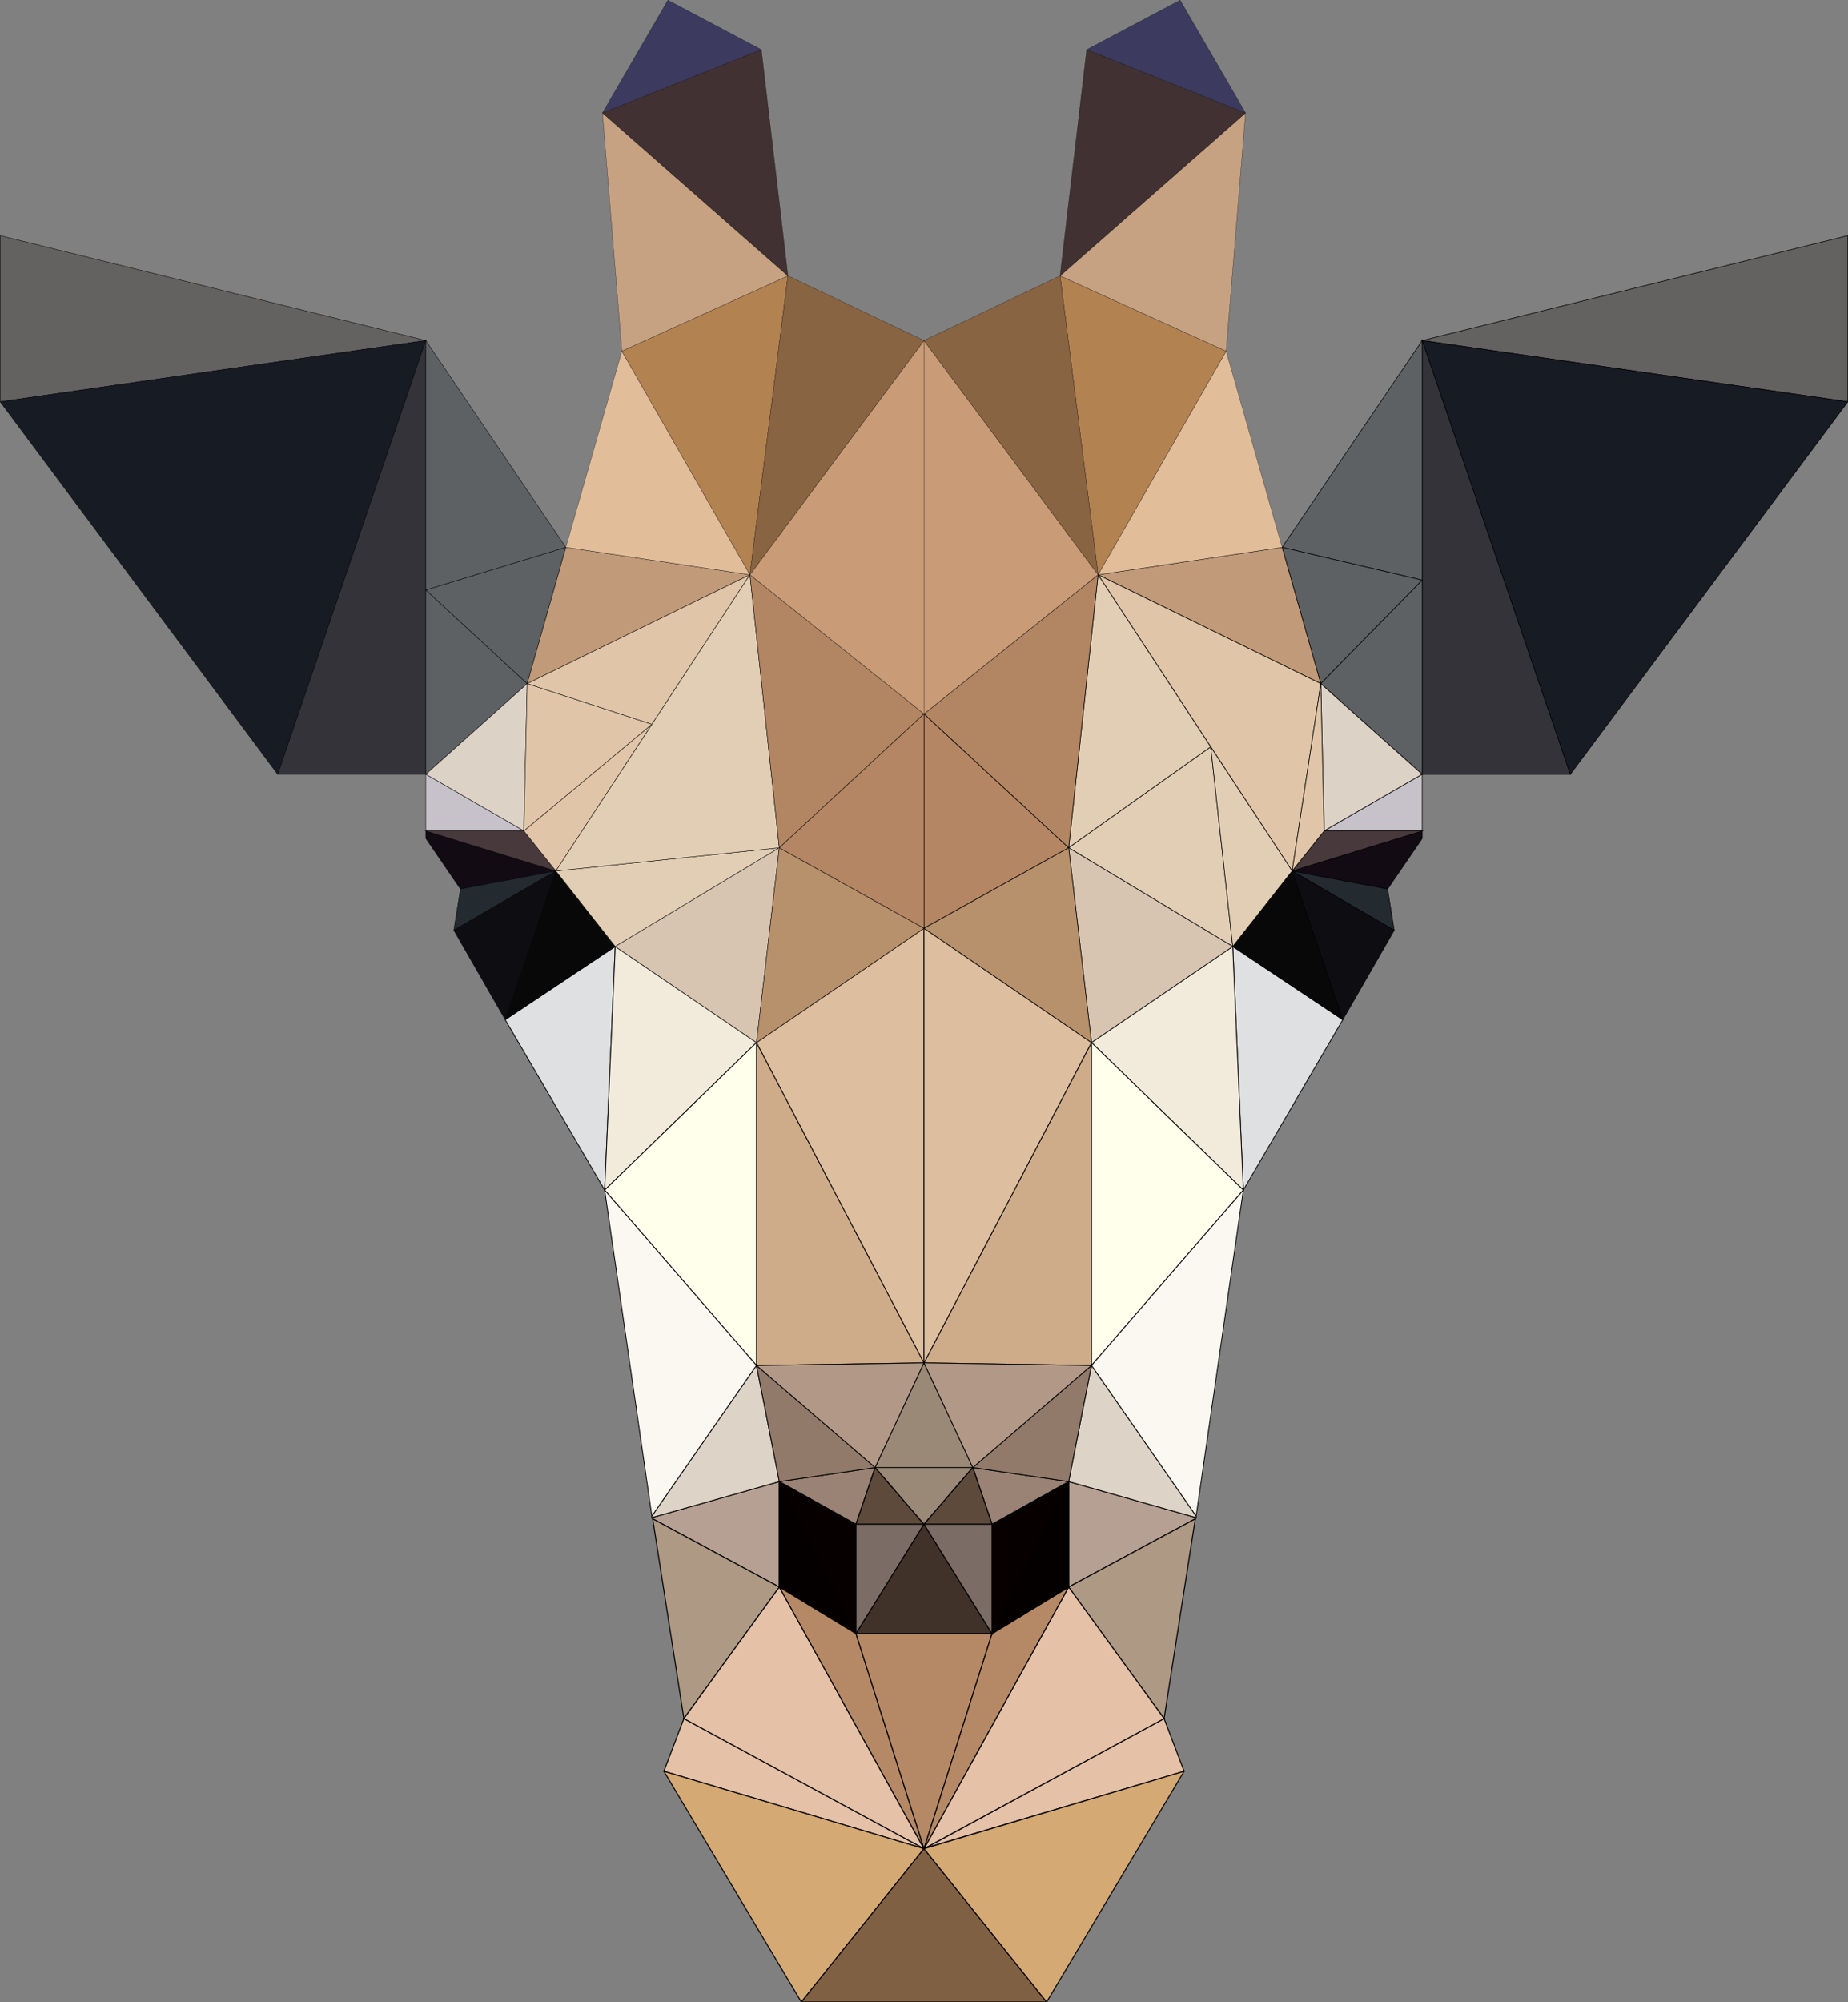 <?xml version="1.0" encoding="utf-8"?>
<!-- Generator: Adobe Illustrator 24.1.0, SVG Export Plug-In . SVG Version: 6.00 Build 0)  -->
<svg version="1.1" baseProfile="tiny" id="Layer_1" xmlns="http://www.w3.org/2000/svg" xmlns:xlink="http://www.w3.org/1999/xlink"
	 x="0px" y="0px" viewBox="0 0 923.6 1000.2" xml:space="preserve">
<rect x="0" y="0" width="923.6" height="1000.2" fill="#808080" stroke="none"/>
<g>
	<g>
		<polygon fill="#B6A093" stroke="#000000" stroke-width="0.5" stroke-miterlimit="10" points="389.5,740.1 325.8,758.1 
			326.2,758.7 389.5,792.8 		"/>
		<polygon fill="#AE9984" stroke="#000000" stroke-width="0.5" stroke-miterlimit="10" points="326.2,758.7 341.8,858.5 
			389.5,792.8 		"/>
		<polygon fill="#E5C1A7" stroke="#000000" stroke-width="0.5" stroke-miterlimit="10" points="341.8,858.5 331.8,884.8 
			461.8,923.5 		"/>
		<polygon fill="#E5C1A7" stroke="#000000" stroke-width="0.5" stroke-miterlimit="10" points="389.5,792.8 341.8,858.5 
			461.8,923.5 		"/>
		<polygon fill="#D4A974" stroke="#000000" stroke-width="0.5" stroke-miterlimit="10" points="331.8,884.8 400.5,1000.1 
			461.8,923.5 		"/>
		<polygon fill="#7F6043" stroke="#000000" stroke-width="0.5" stroke-miterlimit="10" points="400.5,1000.1 461.8,1000.1 
			523.1,1000.1 461.8,923.5 		"/>
		<polygon fill="#040000" stroke="#000000" stroke-width="0.5" stroke-miterlimit="10" points="389.5,740.1 389.5,792.8 
			427.8,816.1 		"/>
		<polygon fill="#070000" stroke="#000000" stroke-width="0.5" stroke-miterlimit="10" points="427.8,761.4 389.5,740.1 
			427.8,816.1 		"/>
		<polygon fill="#9A8375" stroke="#000000" stroke-width="0.5" stroke-miterlimit="10" points="437.4,733.1 389.5,740.1 
			427.8,761.4 		"/>
		<polygon fill="#5D4A3B" stroke="#000000" stroke-width="0.5" stroke-miterlimit="10" points="437.4,733.1 427.8,761.4 
			461.8,761.4 		"/>
		<polygon fill="#7B6C65" stroke="#000000" stroke-width="0.5" stroke-miterlimit="10" points="427.8,761.4 427.8,816.1 
			461.8,761.4 		"/>
		<polygon fill="#403229" stroke="#000000" stroke-width="0.5" stroke-miterlimit="10" points="427.8,816.1 461.8,816.1 
			495.8,816.1 461.8,761.4 		"/>
		<polygon fill="#9A8977" stroke="#000000" stroke-width="0.5" stroke-miterlimit="10" points="437.4,733.1 461.8,761.4 
			486.2,733.1 		"/>
		<polygon fill="#B6A093" stroke="#000000" stroke-width="0.5" stroke-miterlimit="10" points="534.1,792.8 597.4,758.7 
			597.8,758.1 534.1,740.1 		"/>
		<polygon fill="#AE9984" stroke="#000000" stroke-width="0.5" stroke-miterlimit="10" points="581.8,858.5 597.4,758.7 
			534.1,792.8 		"/>
		<polygon fill="#E5C1A7" stroke="#000000" stroke-width="0.5" stroke-miterlimit="10" points="581.8,858.5 462.7,923.1 
			591.8,884.8 		"/>
		<polygon fill="#E5C1A7" stroke="#000000" stroke-width="0.5" stroke-miterlimit="10" points="581.8,858.5 534.1,792.8 
			461.8,923.5 		"/>
		<polygon fill="#D4A974" stroke="#000000" stroke-width="0.5" stroke-miterlimit="10" points="523.1,1000.1 591.8,884.8 
			461.8,923.5 		"/>
		<polygon fill="#B58966" stroke="#000000" stroke-width="0.5" stroke-miterlimit="10" points="427.8,816.1 389.5,792.8 
			461.8,923.5 		"/>
		<polygon fill="#B58966" stroke="#000000" stroke-width="0.5" stroke-miterlimit="10" points="495.8,816.1 461.8,816.1 
			427.8,816.1 461.8,923.5 		"/>
		<polygon fill="#B58966" stroke="#000000" stroke-width="0.5" stroke-miterlimit="10" points="495.8,816.1 461.8,923.5 
			534.1,792.8 		"/>
		<polygon fill="#040000" stroke="#000000" stroke-width="0.5" stroke-miterlimit="10" points="534.1,792.8 534.1,740.1 
			495.8,816.1 		"/>
		<polygon fill="#070000" stroke="#000000" stroke-width="0.5" stroke-miterlimit="10" points="495.8,816.1 534.1,740.1 
			495.8,761.4 		"/>
		<polygon fill="#9A8375" stroke="#000000" stroke-width="0.5" stroke-miterlimit="10" points="495.8,761.4 534.1,740.1 
			486.2,733.1 		"/>
		<polygon fill="#5D4A3B" stroke="#000000" stroke-width="0.5" stroke-miterlimit="10" points="495.8,761.4 486.2,733.1 
			461.8,761.4 		"/>
		<polygon fill="#7B6C65" stroke="#000000" stroke-width="0.5" stroke-miterlimit="10" points="495.8,816.1 495.8,761.4 
			461.8,761.4 		"/>
	</g>
	<g>
		<polygon fill="#DFE0E2" stroke="#000000" stroke-width="0.4" stroke-miterlimit="10" points="252.5,509.4 302.2,594.5 
			307.5,472.8 		"/>
		<polygon fill="#F2EBDB" stroke="#000000" stroke-width="0.4" stroke-miterlimit="10" points="307.5,472.8 302.2,594.5 
			378.1,520.8 		"/>
		<polygon fill="#FFFFEC" stroke="#000000" stroke-width="0.4" stroke-miterlimit="10" points="378.1,520.8 302.2,594.5 
			378.1,682.1 		"/>
		<polygon fill="#FBF8F1" stroke="#000000" stroke-width="0.4" stroke-miterlimit="10" points="302.2,594.5 325.8,757.4 
			378.1,682.1 		"/>
		<polygon fill="#CEAC89" stroke="#000000" stroke-width="0.4" stroke-miterlimit="10" points="378.1,520.8 378.1,682.1 
			461.8,680.8 		"/>
		<polygon fill="#DDD3C7" stroke="#000000" stroke-width="0.4" stroke-miterlimit="10" points="378.1,682.1 325.8,757.4 
			325.8,758.1 389.5,740.1 		"/>
		<polygon fill="#917A6A" stroke="#000000" stroke-width="0.4" stroke-miterlimit="10" points="378.1,682.1 389.5,740.1 
			437.4,733.1 		"/>
		<polygon fill="#B29887" stroke="#000000" stroke-width="0.4" stroke-miterlimit="10" points="461.8,680.8 378.1,682.1 
			437.4,733.1 		"/>
		<polygon fill="#9A8977" stroke="#000000" stroke-width="0.4" stroke-miterlimit="10" points="486.2,733.1 461.8,680.8 
			437.4,733.1 		"/>
		<polygon fill="#DFE0E2" stroke="#000000" stroke-width="0.4" stroke-miterlimit="10" points="621.4,594.5 671.1,509.4 
			616.1,472.8 		"/>
		<polygon fill="#F2EBDB" stroke="#000000" stroke-width="0.4" stroke-miterlimit="10" points="545.5,520.8 621.4,594.5 
			616.1,472.8 		"/>
		<polygon fill="#FFFFEC" stroke="#000000" stroke-width="0.4" stroke-miterlimit="10" points="545.5,682.1 621.4,594.5 
			545.5,520.8 		"/>
		<polygon fill="#FBF8F1" stroke="#000000" stroke-width="0.4" stroke-miterlimit="10" points="597.8,757.4 621.4,594.5 
			545.5,682.1 		"/>
		<polygon fill="#CEAC89" stroke="#000000" stroke-width="0.4" stroke-miterlimit="10" points="545.5,682.1 545.5,520.8 
			461.8,680.8 		"/>
		<polygon fill="#DDD3C7" stroke="#000000" stroke-width="0.4" stroke-miterlimit="10" points="534.1,740.1 597.8,758.1 
			597.8,757.4 545.5,682.1 		"/>
		<polygon fill="#917A6A" stroke="#000000" stroke-width="0.4" stroke-miterlimit="10" points="534.1,740.1 545.5,682.1 
			486.2,733.1 		"/>
		<polygon fill="#B29887" stroke="#000000" stroke-width="0.4" stroke-miterlimit="10" points="486.2,733.1 545.5,682.1 
			461.8,680.8 		"/>
		<polygon fill="#DDBE9F" stroke="#000000" stroke-width="0.4" stroke-miterlimit="10" points="461.8,463.7 378.1,520.8 
			461.8,680.8 		"/>
		<polygon fill="#DDBE9F" stroke="#000000" stroke-width="0.4" stroke-miterlimit="10" points="461.8,463.7 461.8,680.8 
			545.5,520.8 		"/>
	</g>
	<g>
		<polygon fill="#B48664" stroke="#000000" stroke-width="0.3" stroke-miterlimit="10" points="461.8,356.6 461.8,463.7 
			534.1,423.5 		"/>
		<polygon fill="#636260" stroke="#000000" stroke-width="0.3" stroke-miterlimit="10" points="710.8,170.1 923.5,200.7 
			923.5,117.7 		"/>
		<polygon fill="#171B24" stroke="#000000" stroke-width="0.3" stroke-miterlimit="10" points="710.8,170.1 784.8,386.8 
			923.5,200.7 		"/>
		<polygon fill="#343339" stroke="#000000" stroke-width="0.3" stroke-miterlimit="10" points="710.8,386.8 784.8,386.8 
			710.8,170.1 710.8,358.1 		"/>
		<polygon fill="#5D6164" stroke="#000000" stroke-width="0.3" stroke-miterlimit="10" points="710.8,170.1 640.8,273.4 
			710.8,289.8 		"/>
		<polygon fill="#5D6164" stroke="#000000" stroke-width="0.3" stroke-miterlimit="10" points="640.8,273.4 660.1,341.5 
			710.8,289.8 		"/>
		<polygon fill="#5D6164" stroke="#000000" stroke-width="0.3" stroke-miterlimit="10" points="660.1,341.5 710.8,386.8 
			710.8,358.1 710.8,289.8 		"/>
		<polygon fill="#DCD2C6" stroke="#000000" stroke-width="0.3" stroke-miterlimit="10" points="661.8,415.1 710.8,386.8 
			660.1,341.5 		"/>
		<polygon fill="#C7C2C9" stroke="#000000" stroke-width="0.3" stroke-miterlimit="10" points="710.8,415.1 710.8,386.8 
			661.8,415.1 		"/>
		<polygon fill="#C19A79" stroke="#000000" stroke-width="0.3" stroke-miterlimit="10" points="640.8,273.4 548.8,287.1 
			660.1,341.5 		"/>
		<polygon fill="#120B13" stroke="#000000" stroke-width="0.3" stroke-miterlimit="10" points="693.5,444.1 710.8,418.8 
			710.8,415.1 645.8,435.1 		"/>
		<polygon fill="#48393C" stroke="#000000" stroke-width="0.3" stroke-miterlimit="10" points="645.8,435.1 710.8,415.1 
			661.8,415.1 		"/>
		<polygon fill="#232A30" stroke="#000000" stroke-width="0.3" stroke-miterlimit="10" points="696.8,464.7 693.5,444.1 
			645.8,435.1 		"/>
		<polygon fill="#0E0D12" stroke="#000000" stroke-width="0.3" stroke-miterlimit="10" points="671.1,509.4 696.8,464.7 
			645.8,435.1 		"/>
		<polygon fill="#080808" stroke="#000000" stroke-width="0.3" stroke-miterlimit="10" points="616.1,472.8 671.1,509.4 
			645.8,435.1 		"/>
		<polygon fill="#E0C5A8" stroke="#000000" stroke-width="0.3" stroke-miterlimit="10" points="660.1,341.5 548.8,287.1 
			645.8,435.1 		"/>
		<polygon fill="#E0C5A8" stroke="#000000" stroke-width="0.3" stroke-miterlimit="10" points="661.8,415.1 660.1,341.5 
			645.8,435.1 		"/>
		<polygon fill="#E2CEB5" stroke="#000000" stroke-width="0.3" stroke-miterlimit="10" points="548.8,287.1 534.1,423.5 
			605.1,373.1 		"/>
		<polygon fill="#E2CEB5" stroke="#000000" stroke-width="0.3" stroke-miterlimit="10" points="605.1,373.1 534.1,423.5 
			616.1,472.8 		"/>
		<polygon fill="#E2CEB5" stroke="#000000" stroke-width="0.3" stroke-miterlimit="10" points="645.8,435.1 605.1,373.1 
			616.1,472.8 		"/>
		<polygon fill="#B28663" stroke="#000000" stroke-width="0.3" stroke-miterlimit="10" points="548.8,287.1 461.8,356.6 
			534.1,423.5 		"/>
		<polygon fill="#D7C5B1" stroke="#000000" stroke-width="0.3" stroke-miterlimit="10" points="545.5,520.8 616.1,472.8 
			534.1,423.5 		"/>
		<polygon fill="#B7916C" stroke="#000000" stroke-width="0.3" stroke-miterlimit="10" points="461.8,463.7 545.5,520.8 
			534.1,423.5 		"/>
	</g>
	<g>
		<polygon fill="#636260" stroke="#000000" stroke-width="0.2" stroke-miterlimit="10" points="0.1,117.7 0.1,200.7 212.8,170.1 		
			"/>
		<polygon fill="#171B24" stroke="#000000" stroke-width="0.2" stroke-miterlimit="10" points="0.1,200.7 138.8,386.8 212.8,170.1 
					"/>
		<polygon fill="#343339" stroke="#000000" stroke-width="0.2" stroke-miterlimit="10" points="212.8,170.1 138.8,386.8 
			212.8,386.8 212.8,358.1 		"/>
		<polygon fill="#5D6164" stroke="#000000" stroke-width="0.2" stroke-miterlimit="10" points="212.8,294.7 212.8,358.1 
			212.8,386.8 263.5,341.5 		"/>
		<polygon fill="#5D6164" stroke="#000000" stroke-width="0.2" stroke-miterlimit="10" points="212.8,294.7 263.5,341.5 
			282.8,273.4 		"/>
		<polygon fill="#5D6164" stroke="#000000" stroke-width="0.2" stroke-miterlimit="10" points="282.8,273.4 212.8,170.1 
			212.8,294.7 		"/>
		<polygon fill="#DCD2C6" stroke="#000000" stroke-width="0.2" stroke-miterlimit="10" points="263.5,341.5 212.8,386.8 
			261.8,415.1 		"/>
		<polygon fill="#C7C2C9" stroke="#000000" stroke-width="0.2" stroke-miterlimit="10" points="212.8,415.1 261.8,415.1 
			212.8,386.8 		"/>
		<polygon fill="#C19A79" stroke="#000000" stroke-width="0.2" stroke-miterlimit="10" points="374.8,287.1 282.8,273.4 
			263.5,341.5 		"/>
		<polygon fill="#120B13" stroke="#000000" stroke-width="0.2" stroke-miterlimit="10" points="212.8,415.1 212.8,418.8 
			230.1,444.1 277.8,435.1 		"/>
		<polygon fill="#48393C" stroke="#000000" stroke-width="0.2" stroke-miterlimit="10" points="261.8,415.1 212.8,415.1 
			277.8,435.1 		"/>
		<polygon fill="#232A30" stroke="#000000" stroke-width="0.2" stroke-miterlimit="10" points="230.1,444.1 226.8,464.7 
			277.8,435.1 		"/>
		<polygon fill="#0E0D12" stroke="#000000" stroke-width="0.2" stroke-miterlimit="10" points="226.8,464.7 252.5,509.4 
			277.8,435.1 		"/>
		<polygon fill="#080808" stroke="#000000" stroke-width="0.2" stroke-miterlimit="10" points="277.8,435.1 252.5,509.4 
			307.5,472.8 		"/>
		<polygon fill="#E0C5A8" stroke="#000000" stroke-width="0.2" stroke-miterlimit="10" points="261.8,415.1 277.8,435.1 
			325.8,361.8 		"/>
		<polygon fill="#E0C5A8" stroke="#000000" stroke-width="0.2" stroke-miterlimit="10" points="263.5,341.5 261.8,415.1 
			325.8,361.8 		"/>
		<polygon fill="#E0C5A8" stroke="#000000" stroke-width="0.2" stroke-miterlimit="10" points="263.5,341.5 325.8,361.8 
			374.8,287.1 		"/>
		<polygon fill="#E2CEB5" stroke="#000000" stroke-width="0.2" stroke-miterlimit="10" points="277.8,435.1 307.5,472.8 
			389.5,423.5 		"/>
		<polygon fill="#E2CEB5" stroke="#000000" stroke-width="0.2" stroke-miterlimit="10" points="389.5,423.5 374.8,287.1 
			277.8,435.1 		"/>
		<polygon fill="#B28663" stroke="#000000" stroke-width="0.2" stroke-miterlimit="10" points="461.8,356.6 374.8,287.1 
			389.5,423.5 		"/>
		<polygon fill="#D7C5B1" stroke="#000000" stroke-width="0.2" stroke-miterlimit="10" points="307.5,472.8 378.1,520.8 
			389.5,423.5 		"/>
		<polygon fill="#B7916C" stroke="#000000" stroke-width="0.2" stroke-miterlimit="10" points="389.5,423.5 378.1,520.8 
			461.8,463.7 		"/>
		<polygon fill="#B48664" stroke="#000000" stroke-width="0.2" stroke-miterlimit="10" points="461.8,356.6 389.5,423.5 
			461.8,463.7 		"/>
	</g>
	<g>
		<polygon fill="#C99B77" stroke="#000000" stroke-width="0.1" stroke-miterlimit="10" points="461.8,170.1 461.8,356.6 
			548.8,287.1 		"/>
		<polygon fill="#C99B77" stroke="#000000" stroke-width="0.1" stroke-miterlimit="10" points="461.8,170.1 374.8,287.1 
			461.8,356.6 		"/>
		<polygon fill="#E1BD99" stroke="#000000" stroke-width="0.1" stroke-miterlimit="10" points="310.8,175.4 282.8,273.4 
			374.8,287.1 		"/>
		<polygon fill="#B28251" stroke="#000000" stroke-width="0.1" stroke-miterlimit="10" points="393.8,137.8 310.8,175.4 
			374.8,287.1 		"/>
		<polygon fill="#886442" stroke="#000000" stroke-width="0.1" stroke-miterlimit="10" points="461.8,170.1 393.8,137.8 
			374.8,287.1 		"/>
		<polygon fill="#C6A282" stroke="#000000" stroke-width="0.1" stroke-miterlimit="10" points="301.1,56.4 310.8,175.4 393.8,137.8 
					"/>
		<polygon fill="#413132" stroke="#000000" stroke-width="0.1" stroke-miterlimit="10" points="380.5,24.8 301.1,56.4 393.8,137.8 
					"/>
		<polygon fill="#3C3A5F" stroke="#000000" stroke-width="0.1" stroke-miterlimit="10" points="333.8,0.1 301.1,56.4 380.5,24.8 		
			"/>
		<polygon fill="#E1BD99" stroke="#000000" stroke-width="0.1" stroke-miterlimit="10" points="640.8,273.4 612.8,175.4 
			548.8,287.1 		"/>
		<polygon fill="#B28251" stroke="#000000" stroke-width="0.1" stroke-miterlimit="10" points="612.8,175.4 529.8,137.8 
			548.8,287.1 		"/>
		<polygon fill="#886442" stroke="#000000" stroke-width="0.1" stroke-miterlimit="10" points="529.8,137.8 461.8,170.1 
			548.8,287.1 		"/>
		<polygon fill="#C6A282" stroke="#000000" stroke-width="0.1" stroke-miterlimit="10" points="622.5,56.4 529.8,137.8 612.8,175.4 
					"/>
		<polygon fill="#413132" stroke="#000000" stroke-width="0.1" stroke-miterlimit="10" points="543.1,24.8 529.8,137.8 622.5,56.4 
					"/>
		<polygon fill="#3C3A5F" stroke="#000000" stroke-width="0.1" stroke-miterlimit="10" points="589.8,0.1 543.1,24.8 622.5,56.4 		
			"/>
	</g>
</g>
</svg>

